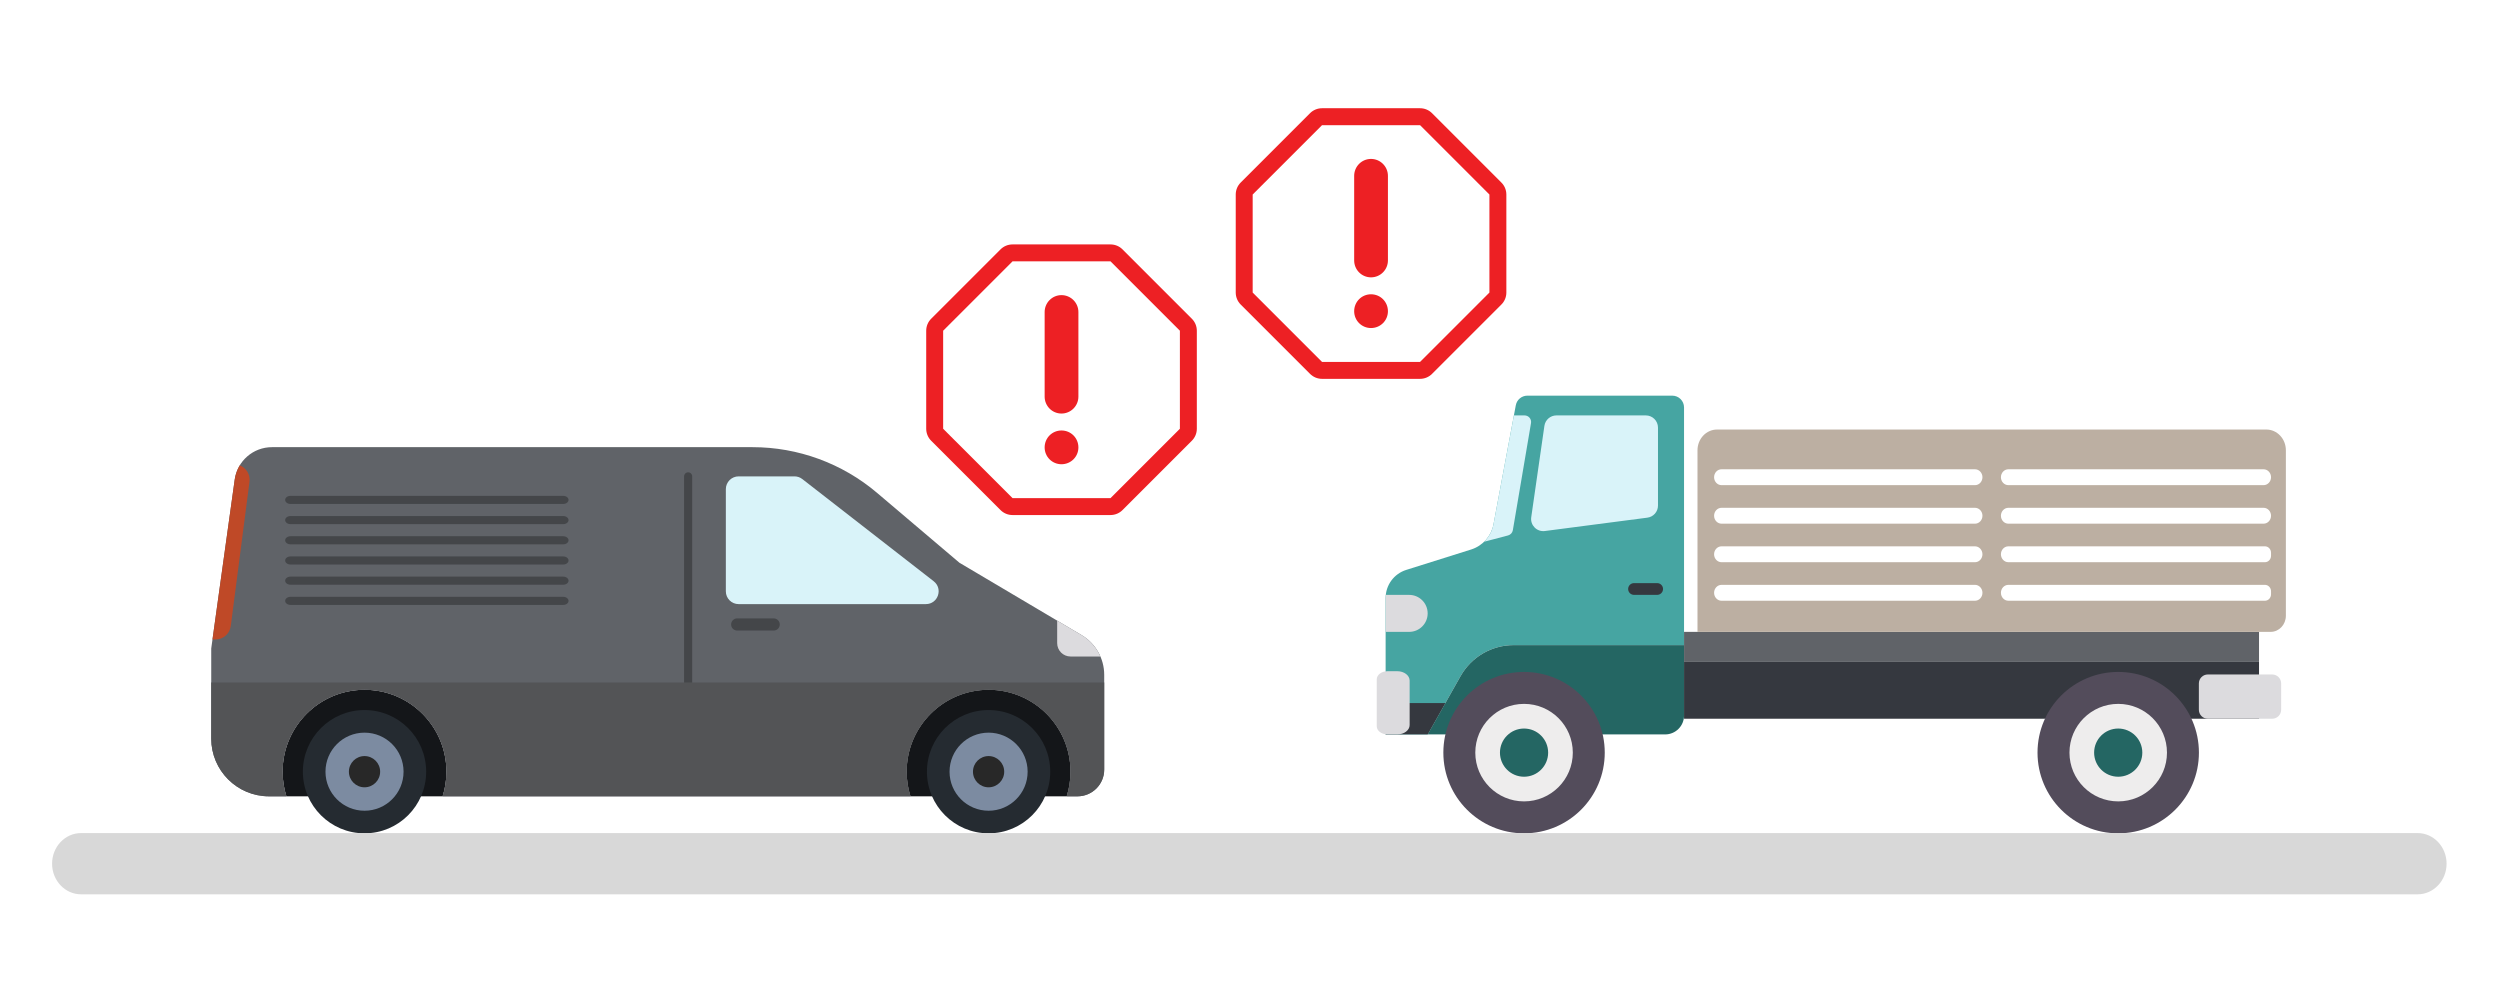 <?xml version="1.0" encoding="utf-8"?>
<!-- Generator: Adobe Illustrator 21.1.0, SVG Export Plug-In . SVG Version: 6.00 Build 0)  -->
<svg version="1.1" id="Layer_1" xmlns="http://www.w3.org/2000/svg" xmlns:xlink="http://www.w3.org/1999/xlink" x="0px" y="0px"
	 viewBox="0 0 432 171" style="enable-background:new 0 0 432 171;" xml:space="preserve">
<g>
	<path style="fill:#46A5A2;" d="M288.97,68.369h-25.04c-0.979,0-1.818,0.697-1.999,1.659l-3.857,20.57
		c-0.385,2.054-1.871,3.728-3.864,4.355l-11.213,3.527c-2.119,0.667-3.561,2.631-3.561,4.853v23.576h7.263l5.699-10.09
		c1.864-3.3,5.36-5.341,9.15-5.341h29.454V70.403C291.003,69.28,290.093,68.369,288.97,68.369z"/>
	<path style="fill:#246663;" d="M246.7,126.908h41.035c1.805,0,3.268-1.463,3.268-3.268v-12.163h-29.446
		c-3.795,0-7.297,2.044-9.163,5.348L246.7,126.908z"/>
	<path style="fill:#D9F3F9;" d="M261.42,91.615l3.139-18.507c0.118-0.693-0.416-1.325-1.119-1.325h-1.838l-3.528,18.815
		c-0.219,1.17-0.797,2.216-1.621,3.017l4.138-1.091C261.021,92.41,261.346,92.055,261.42,91.615z"/>
	<path style="fill:#D9F3F9;" d="M266.873,73.586l-2.275,15.79c-0.198,1.378,0.973,2.565,2.353,2.385l17.718-2.309
		c1.047-0.136,1.831-1.029,1.831-2.085V73.886c0-1.161-0.941-2.103-2.103-2.103h-15.443
		C267.909,71.783,267.022,72.551,266.873,73.586z"/>
	<polygon style="fill:#35383F;" points="239.437,121.485 239.437,126.908 246.7,126.908 249.763,121.485 	"/>
	<circle style="fill:#534C5B;" cx="263.356" cy="130.055" r="13.945"/>
	<circle style="fill:#EEEDED;" cx="263.356" cy="130.055" r="8.425"/>
	<circle style="fill:#246663;" cx="263.356" cy="130.055" r="4.164"/>
	<path style="fill:#35383F;" d="M286.355,102.795h-3.995c-0.562,0-1.017-0.455-1.017-1.017l0,0c0-0.562,0.455-1.017,1.017-1.017
		h3.995c0.562,0,1.017,0.455,1.017,1.017l0,0C287.372,102.34,286.917,102.795,286.355,102.795z"/>
	<rect x="291.003" y="114.271" style="fill:#35383F;" width="99.356" height="9.926"/>
	<rect x="291.003" y="109.187" style="fill:#606368;" width="99.356" height="5.084"/>
	<path style="fill:#DCDBDE;" d="M392.635,124.197h-11.121c-0.856,0-1.549-0.694-1.549-1.549v-4.551c0-0.856,0.694-1.549,1.549-1.549
		h11.121c0.856,0,1.549,0.694,1.549,1.549v4.551C394.184,123.503,393.491,124.197,392.635,124.197z"/>
	<path style="fill:#BCAFA2;" d="M391.62,74.223h-94.913c-1.867,0-3.381,1.608-3.381,3.591v31.372h99.046
		c1.451,0,2.627-1.249,2.627-2.79V77.815C395.001,75.831,393.488,74.223,391.62,74.223z M342.568,102.435
		c0,0.759-0.578,1.373-1.293,1.373h-43.787c-0.714,0-1.293-0.614-1.293-1.373l0,0c0-0.759,0.578-1.373,1.293-1.373h43.787
		C341.988,101.061,342.568,101.677,342.568,102.435L342.568,102.435z M341.274,97.151h-43.787c-0.714,0-1.293-0.614-1.293-1.373
		s0.578-1.373,1.293-1.373h43.787c0.714,0,1.292,0.614,1.292,1.373S341.988,97.151,341.274,97.151z M342.568,89.12
		c0,0.759-0.578,1.373-1.293,1.373h-43.787c-0.714,0-1.293-0.614-1.293-1.373l0,0c0-0.759,0.578-1.373,1.293-1.373h43.787
		C341.988,87.747,342.568,88.361,342.568,89.12L342.568,89.12z M342.568,82.463c0,0.759-0.578,1.373-1.293,1.373h-43.787
		c-0.714,0-1.293-0.614-1.293-1.373l0,0c0-0.759,0.578-1.373,1.293-1.373h43.787C341.988,81.09,342.568,81.704,342.568,82.463
		L342.568,82.463z M392.434,102.691c0,0.617-0.471,1.117-1.052,1.117h-44.329c-0.714,0-1.293-0.615-1.293-1.373
		c0-0.759,0.578-1.373,1.293-1.373h44.329c0.581,0,1.052,0.5,1.052,1.117V102.691z M392.434,96.033c0,0.617-0.471,1.117-1.052,1.117
		h-44.329c-0.714,0-1.293-0.614-1.293-1.373s0.578-1.373,1.293-1.373h44.329c0.581,0,1.052,0.5,1.052,1.117V96.033z M392.434,89.12
		c0,0.759-0.579,1.373-1.293,1.373h-44.088c-0.714,0-1.293-0.615-1.293-1.373l0,0c0-0.759,0.578-1.373,1.293-1.373h44.088
		C391.855,87.747,392.434,88.361,392.434,89.12L392.434,89.12z M391.141,83.836h-44.088c-0.714,0-1.293-0.615-1.293-1.373
		c0-0.759,0.578-1.373,1.293-1.373h44.088c0.714,0,1.293,0.615,1.293,1.373C392.434,83.221,391.855,83.836,391.141,83.836z"/>
	<circle style="fill:#534C5B;" cx="366.028" cy="130.055" r="13.945"/>
	<circle style="fill:#EEEDED;" cx="366.028" cy="130.055" r="8.425"/>
	<circle style="fill:#246663;" cx="366.028" cy="130.055" r="4.164"/>
	<path style="fill:#DCDBDE;" d="M241.449,126.908h-1.688c-1.027,0-1.86-0.633-1.86-1.413v-8.099c0-0.78,0.833-1.413,1.86-1.413
		h1.688c1.181,0,2.138,0.727,2.138,1.624v7.677C243.587,126.181,242.63,126.908,241.449,126.908z"/>
	<path style="fill:#DCDBDE;" d="M243.504,109.187h-4.037v-6.391h4.037c1.765,0,3.196,1.431,3.196,3.196l0,0
		C246.7,107.756,245.269,109.187,243.504,109.187z"/>
</g>
<path style="fill:#141619;" d="M76.493,137.606c0.424-1.344,0.652-2.774,0.652-4.258c0-7.818-6.337-14.156-14.156-14.156
	s-14.156,6.337-14.156,14.156c0,1.484,0.228,2.914,0.652,4.258H76.493z"/>
<path style="fill:#606368;" d="M186.892,109.741L165.79,97.242l-14.239-12.077c-6.009-5.097-13.632-7.895-21.511-7.895H46.997
	c-3.246,0-5.994,2.393-6.44,5.607l-4.056,29.182v15.56c0,5.515,4.471,9.985,9.985,9.985h2.999c-0.424-1.344-0.652-2.774-0.652-4.258
	c0-7.818,6.337-14.156,14.156-14.156s14.156,6.337,14.156,14.156c0,1.484-0.228,2.914-0.652,4.258h80.832
	c-0.424-1.344-0.652-2.774-0.652-4.258c0-7.818,6.337-14.156,14.156-14.156c7.818,0,14.156,6.337,14.156,14.156
	c0,1.484-0.228,2.914-0.652,4.258h1.85c2.554,0,4.625-2.07,4.625-4.625v-16.37C190.808,113.79,189.319,111.178,186.892,109.741z"/>
<path style="fill:#141619;" d="M184.332,137.606c0.424-1.344,0.652-2.774,0.652-4.258c0-7.818-6.337-14.156-14.156-14.156
	c-7.818,0-14.156,6.337-14.156,14.156c0,1.484,0.228,2.914,0.652,4.258H184.332z"/>
<path style="fill:#D9F3F9;" d="M125.426,84.523v17.66c0,1.219,0.989,2.207,2.207,2.207h32.354c2.102,0,3.014-2.659,1.355-3.95
	l-22.704-17.66c-0.388-0.302-0.865-0.464-1.355-0.464h-9.649C126.415,82.316,125.426,83.304,125.426,84.523z"/>
<path style="fill:#BF4927;" d="M41.43,80.411c-0.445,0.736-0.749,1.57-0.875,2.468l-3.839,27.623h0.51
	c1.345,0,2.481-0.998,2.653-2.331l3.231-24.923C43.274,81.988,42.538,80.843,41.43,80.411z"/>
<path style="fill:#444649;" d="M133.694,108.96h-6.307c-0.581,0-1.051-0.47-1.051-1.051l0,0c0-0.581,0.47-1.051,1.051-1.051h6.307
	c0.581,0,1.051,0.47,1.051,1.051l0,0C134.745,108.49,134.275,108.96,133.694,108.96z"/>
<path style="fill:#DCDBDE;" d="M186.892,109.741l-4.213-2.495v3.886c0,1.277,1.035,2.312,2.312,2.312h5.16
	C189.493,111.922,188.367,110.614,186.892,109.741z"/>
<circle style="fill:#252B31;" cx="170.828" cy="133.348" r="10.652"/>
<circle style="fill:#7C8BA1;" cx="170.828" cy="133.348" r="6.746"/>
<circle style="fill:#282828;" cx="170.828" cy="133.348" r="2.699"/>
<circle style="fill:#252B31;" cx="62.989" cy="133.348" r="10.652"/>
<circle style="fill:#7C8BA1;" cx="62.989" cy="133.348" r="6.746"/>
<circle style="fill:#282828;" cx="62.989" cy="133.348" r="2.699"/>
<g>
	<path style="fill:#444649;" d="M118.909,118.631c-0.388,0-0.701-0.314-0.701-0.701V82.316c0-0.388,0.314-0.701,0.701-0.701
		c0.388,0,0.701,0.314,0.701,0.701v35.614C119.61,118.318,119.297,118.631,118.909,118.631z"/>
</g>
<g>
	<path style="fill:#444649;" d="M49.276,86.383c0-0.388,0.416-0.701,0.927-0.701h47.115c0.513,0,0.927,0.314,0.927,0.701
		c0,0.388-0.416,0.701-0.927,0.701H50.203C49.691,87.084,49.276,86.771,49.276,86.383z"/>
</g>
<g>
	<path style="fill:#444649;" d="M49.276,89.872c0-0.388,0.416-0.701,0.927-0.701h47.115c0.513,0,0.927,0.314,0.927,0.701
		c0,0.388-0.416,0.701-0.927,0.701H50.203C49.691,90.573,49.276,90.26,49.276,89.872z"/>
</g>
<g>
	<path style="fill:#444649;" d="M49.276,93.362c0-0.388,0.416-0.701,0.927-0.701h47.115c0.513,0,0.927,0.314,0.927,0.701
		c0,0.388-0.416,0.701-0.927,0.701H50.203C49.691,94.062,49.276,93.749,49.276,93.362z"/>
</g>
<g>
	<path style="fill:#444649;" d="M49.276,96.851c0-0.388,0.416-0.701,0.927-0.701h47.115c0.513,0,0.927,0.314,0.927,0.701
		c0,0.388-0.416,0.701-0.927,0.701H50.203C49.691,97.552,49.276,97.238,49.276,96.851z"/>
</g>
<g>
	<path style="fill:#444649;" d="M49.276,100.34c0-0.388,0.416-0.701,0.927-0.701h47.115c0.513,0,0.927,0.314,0.927,0.701
		c0,0.388-0.416,0.701-0.927,0.701H50.203C49.691,101.041,49.276,100.728,49.276,100.34z"/>
</g>
<g>
	<path style="fill:#444649;" d="M49.276,103.829c0-0.388,0.416-0.701,0.927-0.701h47.115c0.513,0,0.927,0.314,0.927,0.701
		c0,0.388-0.416,0.701-0.927,0.701H50.203C49.691,104.53,49.276,104.217,49.276,103.829z"/>
</g>
<path style="fill:#535456;" d="M36.5,117.93v9.689c0,5.515,4.471,9.985,9.985,9.985h2.999c-0.424-1.344-0.652-2.774-0.652-4.258
	c0-7.818,6.337-14.156,14.156-14.156s14.156,6.337,14.156,14.156c0,1.484-0.228,2.914-0.652,4.258h80.832
	c-0.424-1.344-0.652-2.774-0.652-4.258c0-7.818,6.337-14.156,14.156-14.156c7.818,0,14.156,6.337,14.156,14.156
	c0,1.484-0.228,2.914-0.652,4.258h1.85c2.554,0,4.625-2.07,4.625-4.625v-15.05H36.5V117.93z"/>
<g>
	<path style="fill:#ED2024;" d="M259.439,31.546l-11.985-11.989c-0.541-0.541-1.282-0.855-2.068-0.855h-16.939
		c-0.785,0-1.527,0.314-2.068,0.855L214.39,31.546c-0.541,0.541-0.855,1.282-0.855,2.068v16.939c0,0.785,0.314,1.527,0.855,2.068
		l11.989,11.985c0.541,0.544,1.282,0.858,2.068,0.858h16.939c0.785,0,1.527-0.314,2.068-0.858l11.985-11.985
		c0.544-0.541,0.859-1.282,0.859-2.068V33.614C260.298,32.828,259.984,32.087,259.439,31.546L259.439,31.546z M257.372,50.552
		l-11.985,11.985h-16.939l-11.985-11.985V33.614l11.985-11.985h16.939l11.985,11.985V50.552z"/>
	<path style="fill:#ED2024;" d="M236.908,27.462c-1.611,0-2.908,1.315-2.908,2.926V45c0,1.615,1.297,2.926,2.908,2.926
		c1.615,0,2.926-1.311,2.926-2.926V30.388C239.834,28.777,238.522,27.462,236.908,27.462L236.908,27.462z"/>
	<path style="fill:#ED2024;" d="M239.834,53.778c0,1.611-1.297,2.908-2.926,2.908c-1.611,0-2.908-1.297-2.908-2.908
		c0-1.629,1.297-2.926,2.908-2.926C238.537,50.852,239.834,52.149,239.834,53.778L239.834,53.778z"/>
</g>
<g>
	<path style="fill:#ED2024;" d="M205.953,55.081l-11.985-11.989c-0.541-0.541-1.282-0.855-2.068-0.855h-16.939
		c-0.785,0-1.527,0.314-2.068,0.855l-11.989,11.989c-0.541,0.541-0.855,1.282-0.855,2.068v16.939c0,0.785,0.314,1.527,0.855,2.068
		l11.989,11.985c0.541,0.544,1.282,0.858,2.068,0.858H191.9c0.785,0,1.527-0.314,2.068-0.858l11.985-11.985
		c0.544-0.541,0.859-1.282,0.859-2.068V57.149C206.812,56.363,206.497,55.622,205.953,55.081L205.953,55.081z M203.886,74.088
		l-11.985,11.985h-16.939l-11.985-11.985V57.149l11.985-11.985h16.939l11.985,11.985V74.088z"/>
	<path style="fill:#ED2024;" d="M183.422,50.997c-1.611,0-2.908,1.315-2.908,2.926v14.612c0,1.615,1.297,2.926,2.908,2.926
		c1.615,0,2.926-1.311,2.926-2.926V53.923C186.348,52.312,185.036,50.997,183.422,50.997L183.422,50.997z"/>
	<path style="fill:#ED2024;" d="M186.348,77.313c0,1.611-1.297,2.908-2.926,2.908c-1.611,0-2.908-1.297-2.908-2.908
		c0-1.629,1.297-2.926,2.908-2.926C185.051,74.387,186.348,75.684,186.348,77.313L186.348,77.313z"/>
</g>
<path id="XMLID_768_" style="fill:#D8D8D8;" d="M417.754,154.539H14.015c-2.77,0-5.015-2.37-5.015-5.293l0,0
	c0-2.923,2.245-5.293,5.015-5.293h403.739c2.77,0,5.015,2.37,5.015,5.293l0,0C422.77,152.169,420.524,154.539,417.754,154.539z"/>
</svg>
